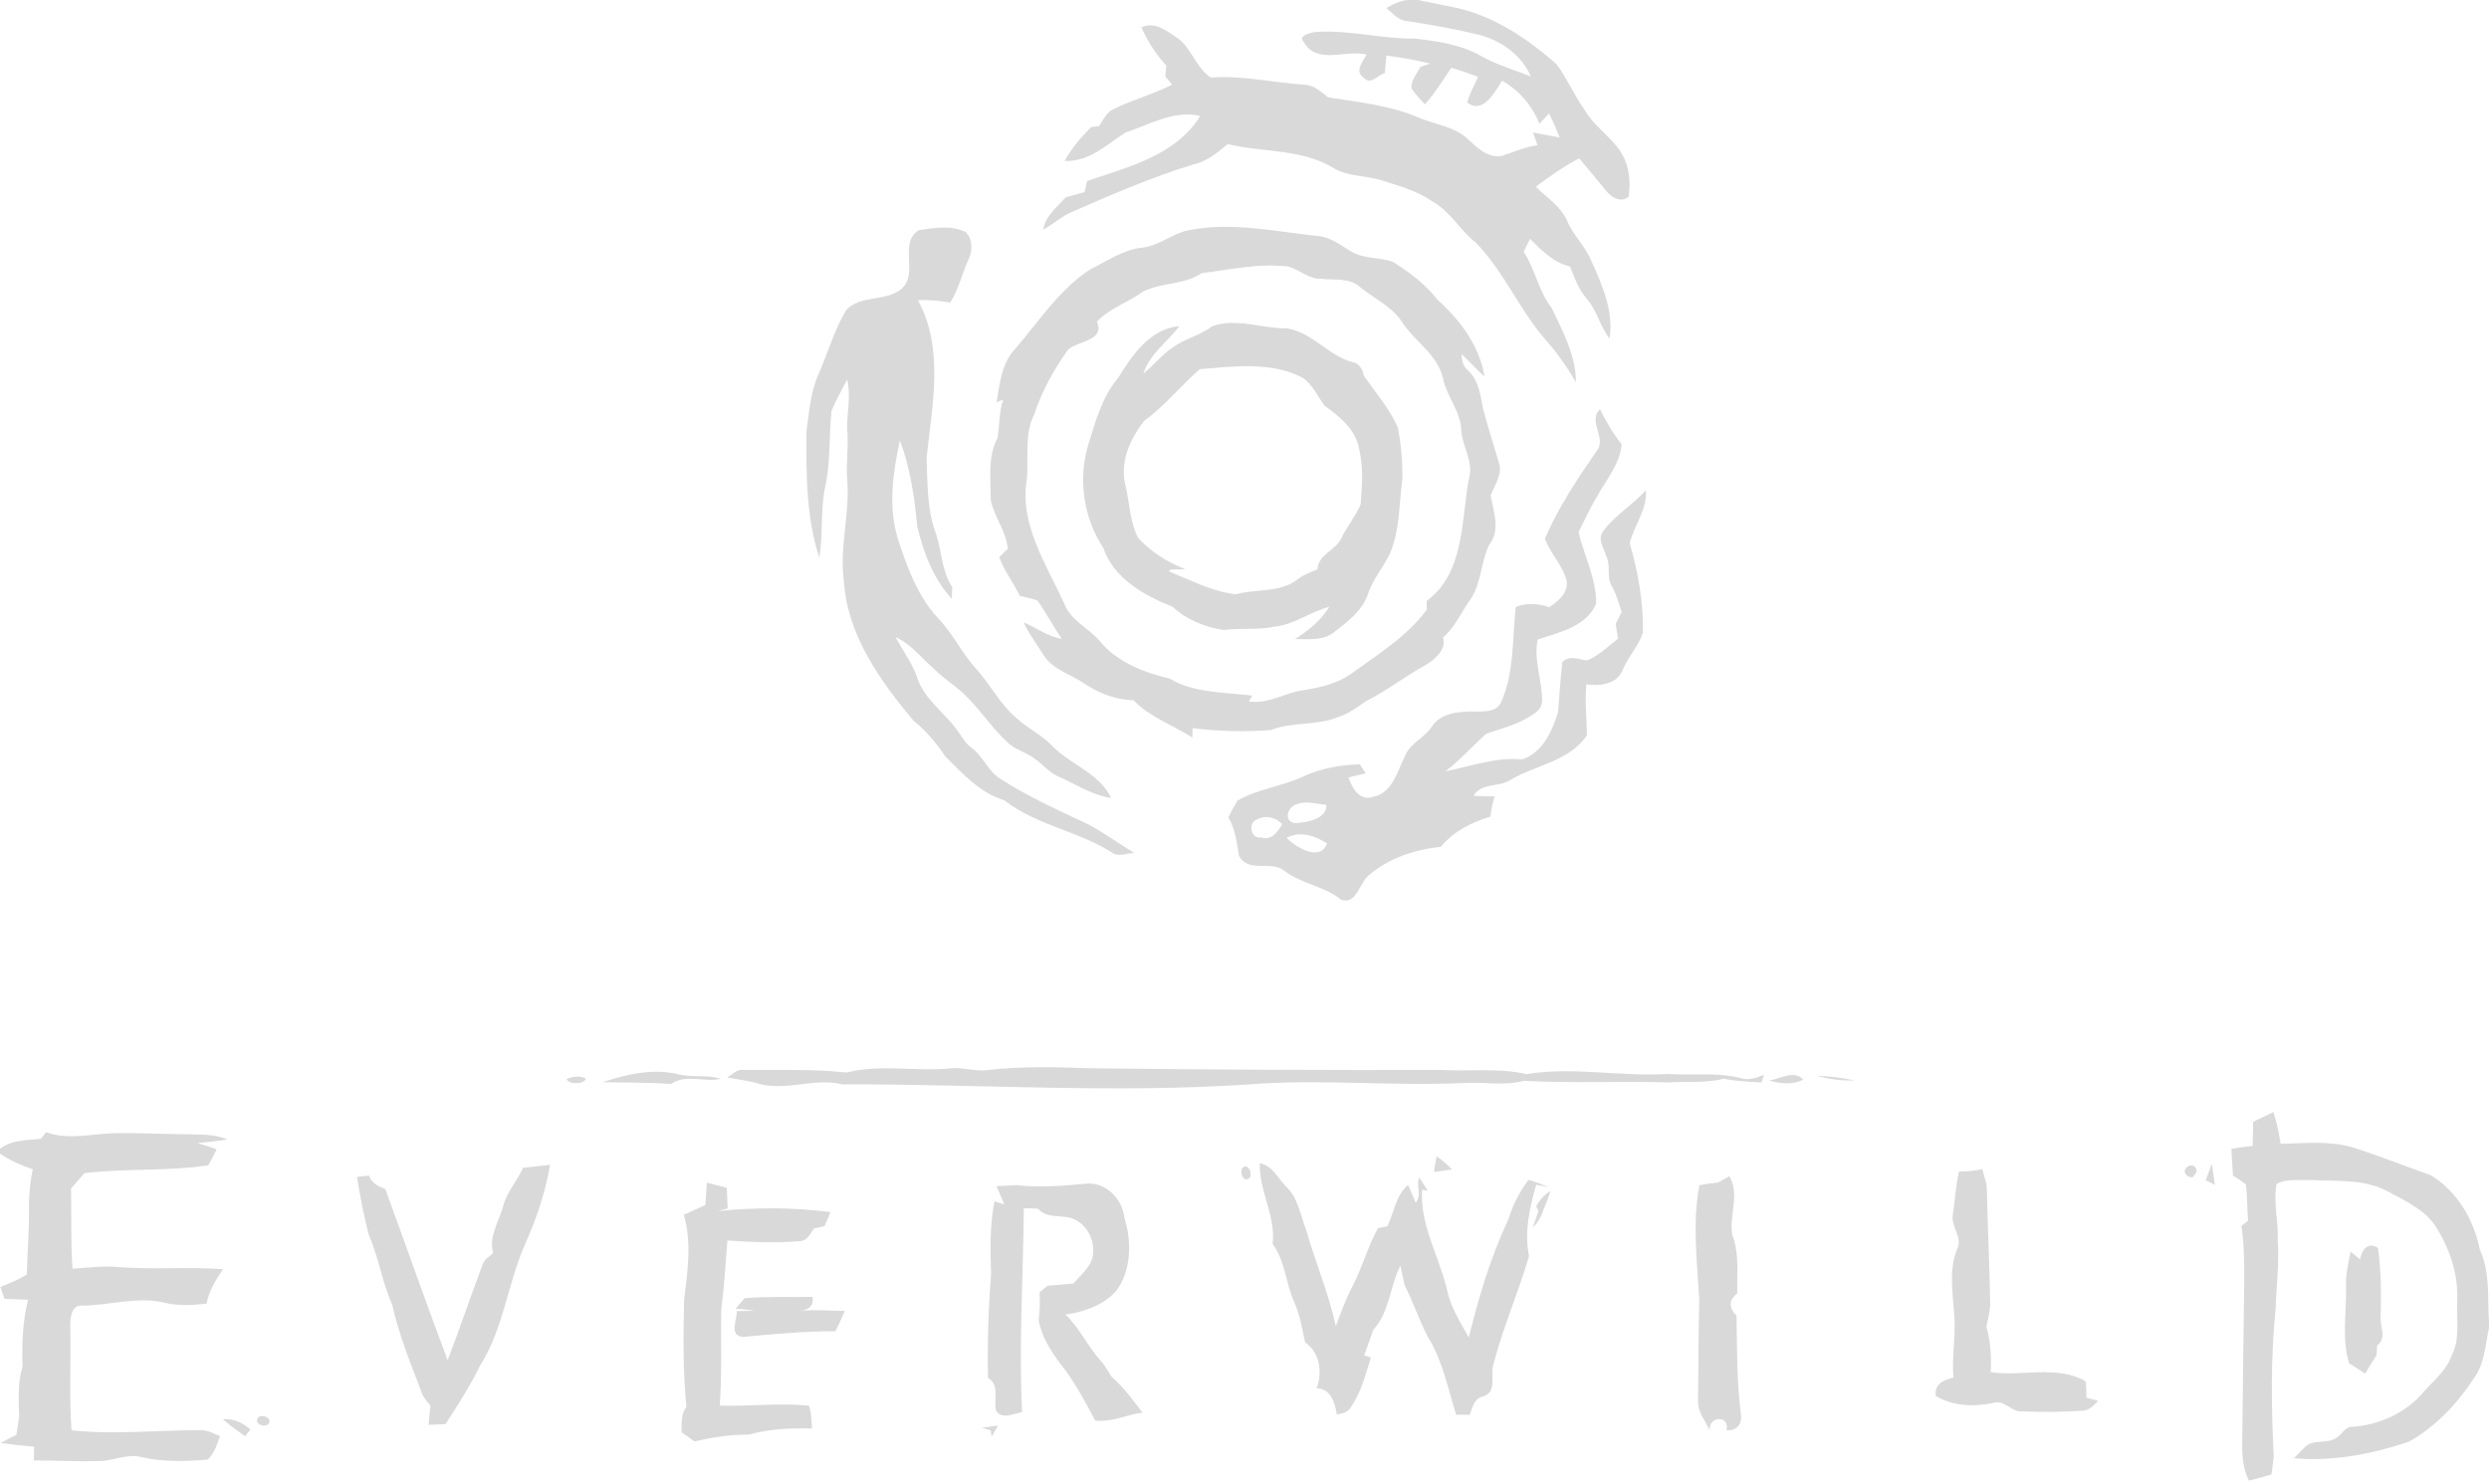 <?xml version="1.0" encoding="UTF-8" ?>
<!DOCTYPE svg PUBLIC "-//W3C//DTD SVG 1.1//EN" "http://www.w3.org/Graphics/SVG/1.1/DTD/svg11.dtd">
<svg width="582pt" height="347pt" viewBox="0 0 582 347" version="1.1" xmlns="http://www.w3.org/2000/svg">
<g id="#d9d9d9ff">
<path fill="#d9d9d9" opacity="1.00" d=" M 329.21 0.00 L 331.59 0.00 C 334.72 0.61 337.83 1.30 340.96 1.93 C 349.74 3.99 357.32 9.18 364.00 15.05 C 366.45 18.37 368.06 22.24 370.47 25.61 C 372.45 29.14 375.91 31.43 378.32 34.60 C 380.82 37.77 381.42 42.10 380.84 46.00 C 379.01 47.57 376.75 46.16 375.52 44.58 C 373.45 42.05 371.37 39.53 369.25 37.04 C 365.66 38.92 362.34 41.26 359.11 43.68 C 361.64 46.21 364.91 48.20 366.42 51.59 C 367.83 55.04 370.73 57.59 372.11 61.05 C 374.69 66.70 377.34 72.85 376.37 79.19 C 374.15 76.40 373.47 72.74 371.14 70.03 C 369.18 67.82 368.19 65.03 367.11 62.33 C 363.27 61.44 360.45 58.57 357.78 55.86 C 357.41 56.62 356.66 58.12 356.28 58.88 C 359.01 63.03 359.74 68.13 362.84 72.04 C 365.42 77.55 368.49 83.15 368.50 89.42 C 366.38 85.71 363.90 82.27 361.06 79.09 C 355.15 72.10 351.54 63.44 345.17 56.82 C 341.40 53.90 339.13 49.41 334.88 47.08 C 331.33 44.58 327.07 43.47 322.99 42.16 C 319.29 41.00 315.18 41.36 311.78 39.28 C 304.32 34.75 295.27 35.69 287.07 33.70 C 284.70 35.66 282.28 37.72 279.20 38.42 C 269.10 41.49 259.44 45.72 249.78 49.96 C 247.74 51.06 245.97 52.60 243.93 53.71 C 244.46 50.48 247.17 48.45 249.20 46.14 C 250.67 45.75 252.14 45.35 253.61 44.94 C 253.76 44.29 254.05 42.99 254.19 42.34 C 263.81 39.06 274.93 36.38 280.65 27.12 C 274.50 25.67 268.79 29.16 263.14 31.01 C 258.74 33.86 254.63 37.91 248.95 37.63 C 250.57 34.66 252.77 32.09 255.17 29.73 C 255.62 29.67 256.54 29.55 257.00 29.49 C 258.00 27.99 258.78 26.15 260.58 25.43 C 264.95 23.27 269.73 22.04 274.08 19.80 C 273.68 19.32 272.88 18.37 272.48 17.90 C 272.54 17.25 272.65 15.97 272.71 15.32 C 270.25 12.71 268.37 9.64 266.88 6.39 C 270.26 4.85 273.13 7.50 275.80 9.24 C 278.74 11.76 279.82 15.91 283.08 18.14 C 290.48 17.57 297.74 19.36 305.10 19.81 C 307.28 19.93 308.91 21.48 310.54 22.75 C 317.86 23.94 325.41 24.66 332.24 27.72 C 336.00 29.20 340.32 29.70 343.34 32.63 C 345.46 34.61 347.85 36.95 351.05 36.50 C 353.86 35.64 356.54 34.33 359.51 33.97 C 359.25 33.23 358.73 31.74 358.47 31.00 C 360.55 31.38 362.62 31.79 364.70 32.16 C 363.94 30.25 363.12 28.37 362.21 26.53 C 361.65 27.14 360.52 28.34 359.96 28.95 C 358.27 24.68 355.22 21.16 351.23 18.86 C 349.62 21.48 346.65 26.91 343.08 23.94 C 343.67 21.85 344.73 19.95 345.62 17.98 C 343.57 17.18 341.48 16.47 339.38 15.84 C 337.38 18.75 335.54 21.78 333.19 24.42 C 332.10 23.21 330.93 22.05 330.04 20.68 C 329.91 18.77 331.30 17.26 332.12 15.67 C 332.70 15.47 333.86 15.07 334.44 14.87 C 331.06 14.01 327.62 13.49 324.17 12.98 C 324.05 14.34 323.93 15.70 323.81 17.06 C 322.24 17.58 320.32 20.03 318.88 18.16 C 316.59 16.71 318.73 14.38 319.56 12.77 C 314.69 11.50 307.92 15.30 304.85 9.80 C 303.31 8.16 306.96 7.52 308.05 7.45 C 315.76 7.02 323.32 9.14 331.02 9.04 C 336.15 9.66 341.47 10.39 346.06 12.96 C 349.79 15.11 353.97 16.28 357.95 17.89 C 355.84 12.95 351.13 9.58 346.07 8.19 C 340.43 6.81 334.71 5.80 328.98 4.92 C 326.95 4.78 325.63 3.04 324.15 1.88 C 325.72 1.00 327.37 0.15 329.21 0.00 Z" />
<path fill="#d9d9d9" opacity="1.00" d=" M 214.85 53.84 C 218.39 53.31 222.44 52.59 225.78 54.27 C 227.43 55.89 227.48 58.64 226.49 60.64 C 224.92 63.97 224.20 67.67 222.18 70.77 C 219.69 70.32 217.16 70.11 214.64 70.21 C 220.84 81.59 217.95 94.89 216.66 107.10 C 216.92 113.08 216.70 119.29 218.91 124.96 C 220.21 129.09 220.22 133.66 222.68 137.39 C 222.64 138.05 222.57 139.38 222.54 140.04 C 218.20 135.34 215.92 129.19 214.47 123.07 C 213.85 116.25 212.82 109.45 210.43 103.00 C 208.80 110.48 207.65 118.34 209.89 125.83 C 212.04 132.49 214.47 139.32 219.30 144.55 C 222.82 148.16 224.92 152.84 228.34 156.53 C 231.69 160.26 233.96 164.93 237.89 168.14 C 240.54 170.54 243.87 172.05 246.29 174.72 C 250.60 178.95 257.06 180.91 259.80 186.60 C 255.14 186.01 251.30 183.21 247.07 181.44 C 245.25 180.51 243.91 178.89 242.26 177.71 C 240.22 175.96 237.37 175.49 235.49 173.52 C 232.15 170.51 229.72 166.68 226.56 163.49 C 224.17 160.84 221.02 159.05 218.49 156.54 C 215.52 153.95 213.05 150.70 209.41 148.99 C 211.04 152.16 213.28 155.02 214.44 158.43 C 216.05 163.44 220.61 166.47 223.63 170.54 C 224.75 171.96 225.53 173.70 227.03 174.80 C 229.81 176.76 230.94 180.29 233.85 182.13 C 240.32 186.31 247.37 189.48 254.33 192.75 C 258.13 194.74 261.59 197.31 265.26 199.52 C 263.70 199.50 261.97 200.36 260.49 199.72 C 252.50 194.41 242.43 193.15 234.84 187.19 C 229.18 185.48 225.15 181.00 221.08 176.98 C 218.97 173.78 216.49 170.91 213.52 168.48 C 205.79 159.17 198.15 148.58 197.34 136.07 C 196.20 128.02 198.81 120.08 198.09 112.03 C 197.80 108.02 198.51 104.02 198.07 100.01 C 198.10 96.26 199.00 92.52 198.08 88.78 C 196.85 91.22 195.45 93.60 194.44 96.14 C 193.80 101.80 194.23 107.57 193.09 113.19 C 191.75 118.84 192.52 124.71 191.58 130.43 C 188.48 120.96 188.52 110.91 188.55 101.07 C 189.20 96.48 189.49 91.71 191.43 87.42 C 193.59 82.52 195.06 77.29 197.78 72.65 C 201.03 68.89 207.00 70.63 210.68 67.65 C 215.01 64.11 209.95 56.88 214.85 53.84 Z" />
<path fill="#d9d9d9" opacity="1.00" d=" M 277.82 53.87 C 287.92 51.82 298.11 54.15 308.18 55.21 C 311.17 55.44 313.53 57.40 316.01 58.86 C 318.97 60.63 322.62 60.09 325.76 61.28 C 329.60 63.72 333.26 66.42 336.07 70.05 C 341.40 74.82 345.95 80.86 347.13 88.09 C 345.26 86.44 343.61 84.57 341.81 82.85 C 341.71 84.35 342.16 85.76 343.34 86.74 C 345.76 89.00 346.19 92.40 346.75 95.48 C 347.89 99.75 349.21 103.96 350.47 108.18 C 351.41 110.93 349.50 113.43 348.55 115.88 C 349.23 119.60 350.91 124.02 348.25 127.35 C 346.27 131.33 346.42 136.20 343.96 140.02 C 341.74 143.03 340.33 146.63 337.41 149.09 C 338.31 151.85 335.56 154.24 333.41 155.52 C 328.55 158.16 324.20 161.63 319.25 164.08 C 317.26 165.56 315.20 166.99 312.82 167.74 C 307.80 169.83 302.14 168.73 297.09 170.78 C 291.05 171.19 284.88 171.09 278.86 170.30 C 278.85 170.85 278.82 171.96 278.81 172.52 C 274.26 169.56 268.86 167.78 265.05 163.78 C 260.85 163.70 256.84 162.10 253.39 159.78 C 250.19 157.59 245.99 156.56 243.90 153.03 C 242.39 150.55 240.55 148.25 239.36 145.59 C 242.37 146.79 244.98 148.93 248.27 149.41 C 246.27 146.52 244.65 143.37 242.62 140.51 C 241.29 139.92 239.82 139.78 238.44 139.34 C 236.97 136.25 234.81 133.55 233.64 130.31 C 234.14 129.82 235.14 128.85 235.64 128.36 C 235.31 124.17 232.41 120.90 231.65 116.87 C 231.73 112.04 230.85 106.91 233.25 102.47 C 233.76 99.48 233.56 96.36 234.59 93.43 L 233.02 94.11 C 233.77 89.72 234.19 84.93 237.43 81.54 C 242.98 75.11 247.73 67.67 254.97 62.97 C 258.89 61.10 262.57 58.40 267.01 57.93 C 270.95 57.55 274.00 54.65 277.82 53.87 M 280.92 63.91 C 276.82 66.72 271.54 66.01 267.25 68.22 C 263.78 70.79 259.47 72.03 256.48 75.26 C 258.44 79.71 252.16 79.68 249.79 81.74 C 246.46 86.37 243.67 91.38 241.87 96.82 C 239.47 101.50 240.55 106.84 240.13 111.87 C 238.25 122.47 244.61 131.92 248.84 141.13 C 250.28 145.09 254.42 146.83 257.07 149.83 C 261.08 154.83 267.41 157.28 273.48 158.72 C 279.28 162.16 286.31 161.89 292.82 162.69 C 292.62 163.03 292.22 163.72 292.02 164.06 C 296.58 164.79 300.51 161.94 304.91 161.41 C 308.69 160.82 312.54 159.93 315.73 157.73 C 322.06 153.14 328.89 148.98 333.63 142.61 C 333.62 142.10 333.60 141.08 333.59 140.57 C 342.47 133.99 341.66 121.87 343.43 112.12 C 344.69 108.19 342.06 104.70 341.69 100.91 C 341.68 96.33 338.28 92.82 337.40 88.43 C 336.10 82.79 330.67 79.84 327.75 75.19 C 325.34 71.61 321.25 69.78 317.98 67.12 C 315.52 64.87 311.97 65.59 308.94 65.21 C 306.03 65.31 303.88 63.07 301.22 62.34 C 294.39 61.52 287.62 63.06 280.92 63.91 Z" />
<path fill="#d9d9d9" opacity="1.00" d=" M 261.41 88.45 C 264.73 83.10 268.90 76.88 275.78 76.27 C 272.99 79.98 268.82 82.77 267.35 87.35 C 269.97 85.32 271.98 82.55 274.87 80.84 C 277.59 79.05 280.87 78.30 283.47 76.29 C 289.25 74.28 295.10 76.90 300.97 76.80 C 306.81 77.78 310.54 83.07 316.12 84.68 C 317.84 84.91 318.59 86.36 318.93 87.90 C 321.65 91.89 324.97 95.60 326.88 100.08 C 327.61 104.01 328.00 108.06 327.91 112.07 C 327.13 117.81 327.34 123.80 325.11 129.24 C 323.59 132.56 321.06 135.35 319.90 138.86 C 318.59 142.90 315.00 145.48 311.80 147.98 C 309.22 149.94 305.83 149.44 302.81 149.47 C 305.96 147.51 308.87 145.11 310.85 141.92 C 306.46 143.04 302.76 146.04 298.20 146.55 C 294.20 147.41 290.10 146.84 286.07 147.35 C 281.68 146.67 277.42 144.96 274.15 141.90 C 267.50 139.27 260.42 135.30 257.96 128.11 C 253.35 121.14 252.06 112.10 254.45 104.07 C 256.16 98.64 257.65 92.89 261.41 88.45 M 280.53 86.36 C 276.07 90.28 272.35 94.94 267.54 98.45 C 264.19 102.71 261.70 108.34 263.23 113.81 C 264.18 117.81 264.17 122.12 266.15 125.82 C 269.05 128.99 272.78 131.40 276.78 132.98 C 278.34 133.52 271.61 132.71 273.81 133.85 C 278.75 135.85 283.62 138.43 289.00 139.00 C 293.78 137.68 299.30 138.72 303.43 135.50 C 304.80 134.40 306.47 133.83 308.08 133.17 C 308.15 129.68 312.38 128.74 313.68 125.83 C 314.99 123.12 316.96 120.77 318.15 118.01 C 318.51 113.65 318.82 109.18 317.78 104.89 C 316.99 100.42 313.17 97.38 309.70 94.88 C 308.10 92.65 306.91 89.99 304.63 88.36 C 297.17 84.51 288.56 85.69 280.53 86.36 Z" />
<path fill="#d9d9d9" opacity="1.00" d=" M 373.78 104.83 C 375.13 101.79 371.40 98.36 374.11 95.69 C 375.52 98.61 377.19 101.38 379.20 103.93 C 378.74 108.72 375.45 112.37 373.25 116.43 C 371.76 119.04 370.42 121.73 369.12 124.44 C 370.40 130.03 373.29 135.34 373.23 141.17 C 370.96 146.58 364.58 147.92 359.58 149.56 C 358.51 154.21 360.63 159.10 360.59 163.84 C 360.58 166.26 358.25 167.27 356.47 168.28 C 353.63 169.86 350.42 170.53 347.42 171.69 C 344.26 174.56 341.41 177.78 338.01 180.38 C 343.93 179.27 349.78 177.02 355.88 177.63 C 360.60 176.17 363.00 170.99 364.32 166.58 C 364.64 162.67 364.86 158.75 365.33 154.85 C 366.97 153.20 369.06 154.19 371.03 154.48 C 373.83 153.43 376.00 151.18 378.34 149.38 C 378.20 148.52 377.92 146.79 377.78 145.93 C 378.25 145.00 378.72 144.08 379.20 143.16 C 378.50 141.10 377.98 138.95 376.86 137.07 C 375.60 134.97 376.70 132.33 375.62 130.15 C 375.04 128.18 373.33 125.94 375.01 124.05 C 377.76 120.40 381.84 118.05 384.87 114.65 C 385.18 119.25 382.11 122.83 381.08 127.04 C 383.03 133.83 384.30 140.87 384.17 147.98 C 383.10 151.12 380.75 153.59 379.45 156.61 C 378.23 160.02 374.07 160.56 370.95 160.06 C 370.52 164.04 371.04 168.02 371.07 172.01 C 366.88 178.13 359.08 178.89 353.11 182.47 C 350.35 184.20 346.48 183.01 344.53 186.13 C 346.17 186.25 347.82 186.29 349.48 186.27 C 349.01 187.82 348.67 189.40 348.50 191.01 C 344.07 192.32 339.87 194.48 336.88 198.09 C 330.74 198.70 324.52 200.78 319.88 204.89 C 317.87 206.70 317.09 211.72 313.58 210.42 C 309.64 207.23 304.37 206.77 300.36 203.71 C 297.27 201.11 291.98 204.33 289.72 200.20 C 289.16 197.11 288.87 193.94 287.23 191.17 C 287.93 189.84 288.56 188.47 289.41 187.23 C 294.22 184.48 299.88 183.95 304.85 181.56 C 308.94 179.69 313.49 178.91 317.97 178.76 C 318.31 179.30 319.00 180.37 319.35 180.90 C 318.01 181.21 316.67 181.52 315.33 181.82 C 316.10 184.26 317.93 187.51 321.04 186.37 C 325.54 185.57 326.66 180.55 328.43 177.07 C 329.55 173.87 333.10 172.64 334.86 169.87 C 337.07 166.57 341.52 166.40 345.11 166.42 C 347.24 166.46 350.16 166.49 351.07 164.09 C 354.13 157.12 353.59 149.34 354.43 141.95 C 357.01 140.96 359.68 141.15 362.27 142.03 C 364.30 140.61 366.66 138.79 366.35 135.97 C 365.50 132.24 362.51 129.51 361.26 126.00 C 364.46 118.44 369.15 111.58 373.78 104.83 M 303.16 188.14 C 300.96 188.74 300.05 192.35 302.99 192.52 C 305.60 192.36 310.26 191.61 310.15 188.26 C 307.85 188.08 305.37 187.18 303.16 188.14 M 293.82 191.70 C 291.77 192.57 292.44 196.27 294.89 195.87 C 297.36 196.66 298.72 194.60 299.82 192.81 C 298.29 191.06 295.87 190.61 293.82 191.70 M 300.84 195.96 C 303.03 198.25 308.79 201.62 310.28 197.28 C 307.47 195.44 304.02 194.30 300.84 195.96 Z" />
<path fill="#d9d9d9" opacity="1.00" d=" M 170.04 252.03 C 171.26 251.27 172.36 250.00 173.94 250.26 C 181.94 250.33 189.98 250.00 197.93 250.85 C 206.21 248.79 214.67 250.80 223.01 249.82 C 225.65 249.78 228.25 250.63 230.90 250.29 C 238.89 249.37 246.95 249.58 254.97 249.87 C 282.34 250.20 309.70 250.32 337.07 250.26 C 343.71 250.63 350.42 249.73 356.96 251.23 C 367.89 249.43 378.96 251.89 389.97 251.20 C 395.66 251.57 401.43 250.76 407.03 252.15 C 408.90 252.81 410.72 252.06 412.47 251.41 C 412.32 251.85 412.04 252.74 411.90 253.19 C 408.94 253.02 405.97 252.89 403.06 252.31 C 398.79 253.39 394.35 252.90 390.00 253.17 C 378.77 252.85 367.51 253.40 356.30 252.80 C 351.58 254.09 346.72 252.96 341.92 253.32 C 325.28 254.10 308.61 252.31 291.99 253.64 C 260.33 255.76 228.62 253.54 196.93 253.62 C 190.21 251.94 183.33 255.55 176.72 253.26 C 174.52 252.72 172.27 252.43 170.04 252.03 Z" />
<path fill="#d9d9d9" opacity="1.00" d=" M 140.96 253.11 C 146.73 251.18 153.03 249.77 159.04 251.37 C 162.17 252.05 165.45 251.32 168.52 252.33 C 164.59 253.24 160.47 251.09 156.90 253.55 C 151.60 253.12 146.28 253.26 140.96 253.11 Z" />
<path fill="#d9d9d9" opacity="1.00" d=" M 413.57 252.72 C 416.14 252.48 419.50 250.09 421.66 252.53 C 419.08 253.82 416.23 253.46 413.57 252.72 Z" />
<path fill="#d9d9d9" opacity="1.00" d=" M 424.85 251.63 C 427.78 251.72 430.71 252.09 433.60 252.70 C 430.64 252.83 427.69 252.42 424.85 251.63 Z" />
<path fill="#d9d9d9" opacity="1.00" d=" M 132.50 252.38 C 133.86 251.82 135.69 251.48 137.00 252.30 C 136.62 253.74 132.81 253.65 132.50 252.38 Z" />
<path fill="#d9d9d9" opacity="1.00" d=" M 526.87 262.38 C 528.44 261.62 530.00 260.85 531.59 260.11 C 532.37 262.53 532.90 265.01 533.26 267.53 C 538.84 267.45 544.60 266.75 550.05 268.35 C 556.25 270.31 562.28 272.74 568.41 274.89 C 574.58 278.67 578.47 285.27 579.85 292.28 C 582.35 297.67 581.61 303.64 582.00 309.40 L 582.00 310.59 C 581.11 314.60 581.00 319.00 578.45 322.42 C 574.56 328.33 569.51 333.73 563.30 337.19 C 554.70 340.10 545.49 341.89 536.38 341.08 C 537.14 340.28 537.92 339.49 538.72 338.71 C 540.69 336.32 544.51 338.02 546.68 336.03 C 547.77 335.26 548.49 333.66 550.02 333.73 C 556.37 333.30 562.64 330.45 566.75 325.53 C 569.04 322.87 572.01 320.64 573.19 317.21 C 575.38 313.13 574.34 308.40 574.58 304.00 C 574.82 297.82 572.69 291.76 569.37 286.62 C 566.74 282.79 562.36 280.88 558.43 278.72 C 552.78 275.63 546.17 276.36 539.99 276.00 C 537.45 276.16 534.62 275.62 532.33 276.93 C 531.50 281.35 532.83 285.75 532.59 290.17 C 532.99 295.46 532.26 300.75 532.12 306.05 C 530.92 317.59 531.10 329.24 531.67 340.79 C 531.50 342.15 531.32 343.51 531.14 344.87 C 529.38 345.36 527.64 345.93 525.86 346.30 C 524.56 343.75 524.26 340.84 524.29 338.02 C 524.46 325.35 524.55 312.67 524.76 299.99 C 524.77 295.58 524.78 291.14 524.11 286.77 C 524.50 286.46 525.28 285.84 525.66 285.52 C 525.44 282.69 525.51 279.85 525.16 277.03 C 524.19 276.28 523.19 275.60 522.14 274.98 C 521.98 272.89 521.86 270.80 521.77 268.72 C 523.41 268.45 525.06 268.22 526.72 268.01 C 526.76 266.13 526.81 264.25 526.87 262.38 Z" />
<path fill="#d9d9d9" opacity="1.00" d=" M 9.60 266.36 C 9.90 265.97 10.49 265.21 10.79 264.82 C 16.04 266.74 21.55 265.15 26.93 265.05 C 32.30 264.94 37.67 265.24 43.04 265.29 C 46.43 265.45 49.97 265.11 53.16 266.52 C 50.85 266.91 48.52 267.12 46.19 267.36 C 47.68 267.85 49.20 268.26 50.66 268.83 C 50.06 270.10 49.37 271.32 48.71 272.56 C 39.11 274.02 29.35 273.22 19.71 274.41 C 18.69 275.62 17.66 276.82 16.61 278.01 C 16.72 284.26 16.54 290.53 16.95 296.76 C 20.61 296.49 24.28 296.03 27.96 296.39 C 36.01 297.00 44.09 296.26 52.14 296.87 C 50.45 299.35 48.89 301.94 48.29 304.92 C 45.03 305.28 41.69 305.51 38.48 304.70 C 32.02 303.14 25.53 305.39 19.03 305.38 C 16.75 305.30 16.42 308.19 16.43 309.91 C 16.63 318.12 16.13 326.35 16.73 334.55 C 26.80 335.63 36.92 334.47 47.02 334.53 C 48.61 334.48 50.00 335.38 51.46 335.88 C 50.73 337.82 50.15 339.99 48.53 341.41 C 43.37 341.80 38.07 341.99 33.00 340.79 C 29.61 339.95 26.39 341.79 23.02 341.74 C 17.98 341.86 12.94 341.62 7.90 341.59 C 7.93 340.52 7.96 339.45 8.00 338.39 C 5.38 338.15 2.76 337.88 0.15 337.53 C 1.36 336.85 2.59 336.21 3.83 335.59 C 4.04 334.18 4.26 332.78 4.48 331.39 C 4.36 327.47 4.10 323.43 5.28 319.63 C 5.10 314.39 5.26 309.10 6.57 304.01 C 4.72 303.94 2.88 303.87 1.03 303.80 C 0.79 303.11 0.33 301.71 0.10 301.02 C 2.18 300.10 4.38 299.37 6.27 298.08 C 6.41 292.69 6.89 287.32 6.76 281.93 C 6.78 279.09 7.08 276.26 7.66 273.49 C 4.97 272.58 2.34 271.46 0.00 269.83 L 0.00 268.68 C 2.73 266.56 6.34 266.72 9.60 266.36 Z" />
<path fill="#d9d9d9" opacity="1.00" d=" M 335.30 274.12 C 335.47 272.90 335.67 271.69 335.90 270.49 C 337.26 271.29 338.42 272.39 339.50 273.54 C 338.10 273.75 336.70 273.94 335.30 274.12 Z" />
<path fill="#d9d9d9" opacity="1.00" d=" M 122.31 273.14 C 124.41 272.95 126.51 272.64 128.61 272.44 C 127.57 278.85 125.46 284.97 122.83 290.89 C 118.70 300.17 117.78 310.72 112.26 319.40 C 109.93 324.17 107.05 328.63 104.18 333.08 C 103.19 333.13 101.21 333.23 100.22 333.27 C 100.33 331.74 100.48 330.22 100.65 328.71 C 99.64 327.68 98.76 326.53 98.38 325.12 C 95.86 318.56 93.24 312.01 91.70 305.15 C 89.37 299.89 88.54 294.16 86.27 288.89 C 85.05 284.42 84.23 279.84 83.47 275.28 C 84.17 275.20 85.57 275.04 86.27 274.96 C 86.87 276.75 88.47 277.52 90.11 278.13 C 94.99 291.46 99.66 304.88 104.68 318.16 C 107.50 310.73 110.07 303.20 112.85 295.76 C 113.23 294.53 114.44 293.91 115.30 293.08 C 114.26 289.19 116.64 285.73 117.65 282.13 C 118.49 278.78 120.93 276.24 122.31 273.14 Z" />
<path fill="#d9d9d9" opacity="1.00" d=" M 291.36 275.86 C 290.05 275.60 289.76 272.91 291.27 272.80 C 292.59 273.12 293.05 275.80 291.36 275.86 Z" />
<path fill="#d9d9d9" opacity="1.00" d=" M 294.58 272.07 C 297.54 272.64 298.77 275.55 300.70 277.51 C 303.49 280.11 304.03 284.07 305.36 287.48 C 307.51 295.10 310.66 302.43 312.36 310.17 C 313.51 307.10 314.63 304.00 316.14 301.08 C 318.49 296.63 319.78 291.71 322.19 287.29 C 322.75 287.17 323.85 286.93 324.41 286.82 C 325.98 283.60 326.36 279.53 329.26 277.15 C 329.70 278.19 330.58 280.26 331.03 281.30 C 332.55 279.52 331.07 277.36 331.85 275.39 C 332.53 276.41 333.17 277.49 333.88 278.51 L 332.54 278.27 C 331.98 286.46 336.42 293.69 338.31 301.44 C 339.10 305.60 341.43 309.19 343.45 312.83 C 345.73 303.48 348.51 294.18 352.59 285.45 C 353.68 282.06 355.23 278.81 357.40 275.98 C 359.03 276.38 360.57 277.05 362.14 277.67 C 361.15 277.50 360.17 277.32 359.20 277.12 C 357.66 282.59 356.38 288.14 357.53 293.83 C 355.02 302.33 351.45 310.49 349.22 319.07 C 348.40 321.50 350.14 325.54 346.95 326.57 C 344.76 327.00 344.26 329.07 343.69 330.90 C 342.62 330.90 341.55 330.89 340.49 330.89 C 338.57 324.78 337.35 318.33 333.95 312.82 C 331.83 308.86 330.46 304.55 328.43 300.57 C 328.10 299.06 327.78 297.56 327.45 296.06 C 324.97 300.87 324.94 306.91 321.14 310.99 C 320.42 313.00 319.72 315.02 318.98 317.03 C 319.37 317.15 320.17 317.39 320.56 317.51 C 319.33 321.42 318.31 325.52 315.99 328.96 C 315.32 330.29 313.95 330.62 312.60 330.86 C 312.15 328.09 311.24 324.88 307.87 324.69 C 309.27 321.11 308.61 316.19 305.19 314.04 C 304.48 310.83 303.98 307.55 302.62 304.53 C 300.62 300.12 300.53 294.96 297.58 290.97 C 298.37 284.46 294.37 278.59 294.58 272.07 Z" />
<path fill="#d9d9d9" opacity="1.00" d=" M 511.84 275.27 C 508.86 273.64 513.50 270.82 513.66 274.11 C 513.41 274.42 512.93 275.05 512.69 275.37 L 511.84 275.27 Z" />
<path fill="#d9d9d9" opacity="1.00" d=" M 515.77 276.06 C 516.23 274.78 516.70 273.51 517.23 272.26 C 517.43 273.89 517.65 275.51 517.91 277.14 C 517.37 276.87 516.30 276.33 515.77 276.06 Z" />
<path fill="#d9d9d9" opacity="1.00" d=" M 456.65 284.04 C 457.15 280.69 457.28 277.28 458.09 273.99 C 459.91 274.02 461.72 273.84 463.52 273.47 C 463.87 274.97 464.53 276.42 464.58 277.99 C 464.77 287.00 465.21 296.01 465.37 305.02 C 465.32 306.81 464.82 308.55 464.47 310.30 C 465.49 313.76 465.64 317.36 465.50 320.95 C 472.87 322.03 480.90 319.21 487.71 323.08 C 487.82 324.35 487.87 325.63 487.87 326.91 C 488.55 327.09 489.92 327.45 490.60 327.64 C 489.62 328.67 488.57 329.88 487.03 329.95 C 482.38 330.27 477.69 330.32 473.03 330.12 C 470.35 330.49 468.74 327.19 465.99 328.17 C 461.44 329.06 456.73 328.94 452.65 326.52 C 452.22 323.77 454.48 322.71 456.76 322.22 C 456.34 317.13 457.45 312.07 456.90 306.98 C 456.59 301.95 455.64 296.60 457.78 291.83 C 458.84 289.17 456.06 286.78 456.65 284.04 Z" />
<path fill="#d9d9d9" opacity="1.00" d=" M 165.28 276.63 C 166.84 277.03 168.39 277.43 169.95 277.84 C 170.01 279.45 170.07 281.06 170.15 282.67 C 169.36 282.86 168.58 283.05 167.80 283.26 C 176.59 282.40 185.44 282.37 194.20 283.50 C 193.74 284.59 193.28 285.68 192.82 286.77 C 192.19 286.91 190.95 287.19 190.32 287.33 C 189.47 288.54 188.75 290.29 186.98 290.29 C 181.37 290.79 175.70 290.53 170.09 290.15 C 169.68 295.48 169.34 300.81 168.67 306.10 C 168.47 313.66 168.88 321.23 168.29 328.77 C 175.24 328.98 182.19 328.10 189.15 328.78 C 189.79 330.48 189.72 332.33 189.87 334.12 C 184.90 333.99 179.89 334.21 175.08 335.56 C 170.76 335.51 166.56 336.19 162.37 337.15 C 161.38 336.41 160.38 335.70 159.38 335.01 C 159.39 332.97 159.16 330.79 160.51 329.09 C 159.66 320.73 159.78 312.33 159.96 303.94 C 160.80 297.40 161.78 290.59 159.90 284.13 C 161.56 283.33 163.28 282.65 164.94 281.85 C 165.05 280.11 165.16 278.37 165.28 276.63 Z" />
<path fill="#d9d9d9" opacity="1.00" d=" M 401.78 276.57 C 402.43 276.21 403.73 275.49 404.38 275.12 C 406.92 279.45 404.22 284.30 405.07 288.88 C 406.76 293.22 406.11 297.97 406.23 302.51 C 404.17 304.09 404.22 305.95 406.05 307.72 C 406.19 315.53 406.09 323.36 407.11 331.12 C 407.33 333.30 405.86 334.69 403.71 334.54 C 404.57 330.92 399.42 331.20 399.79 334.54 C 398.80 332.47 397.22 330.54 397.04 328.18 C 397.18 320.11 397.11 312.04 397.34 303.96 C 396.83 295.09 395.69 286.04 397.37 277.22 C 398.83 276.96 400.30 276.73 401.78 276.57 Z" />
<path fill="#d9d9d9" opacity="1.00" d=" M 233.02 277.44 C 234.55 277.36 236.09 277.30 237.63 277.20 C 243.08 277.82 248.59 277.38 254.02 276.85 C 258.62 276.42 262.52 280.52 262.93 284.91 C 264.68 290.51 264.58 297.16 260.95 302.02 C 257.92 305.31 253.47 306.89 249.13 307.46 C 252.52 310.71 254.40 315.09 257.59 318.50 C 258.49 319.59 259.17 320.82 259.92 322.02 C 262.75 324.44 264.90 327.49 267.16 330.41 C 263.45 330.84 259.86 332.78 256.08 332.25 C 253.63 327.65 251.20 323.02 247.91 318.94 C 245.64 315.87 243.54 312.61 242.87 308.78 C 243.15 306.63 243.20 304.45 243.08 302.29 C 243.55 301.90 244.48 301.11 244.95 300.72 C 246.96 300.56 248.97 300.42 250.97 300.23 C 252.80 298.03 255.55 296.09 255.60 292.95 C 255.89 289.45 253.68 285.79 250.23 284.83 C 247.66 284.22 244.64 284.91 242.68 282.71 C 241.59 282.65 240.50 282.62 239.41 282.60 C 239.25 298.50 238.21 314.39 238.99 330.30 C 237.00 330.61 234.41 332.12 232.91 330.00 C 232.29 327.45 233.84 323.91 231.03 322.33 C 230.84 314.21 231.11 306.08 231.75 297.99 C 231.53 292.30 231.47 286.59 232.53 280.98 C 233.11 281.16 234.26 281.54 234.84 281.73 C 234.24 280.30 233.63 278.87 233.02 277.44 Z" />
<path fill="#d9d9d9" opacity="1.00" d=" M 359.21 282.16 C 360.00 280.68 361.08 279.39 362.58 278.60 C 362.11 279.99 361.58 281.37 361.00 282.72 C 360.46 284.37 359.68 285.93 358.38 287.13 C 358.73 286.16 359.41 284.23 359.76 283.26 C 359.62 282.98 359.34 282.43 359.21 282.16 Z" />
<path fill="#d9d9d9" opacity="1.00" d=" M 551.86 294.57 C 552.21 292.33 553.73 290.35 556.03 291.89 C 556.80 297.23 556.81 302.62 556.67 308.00 C 556.47 310.30 558.19 313.02 555.83 314.71 C 555.80 315.28 555.74 316.41 555.71 316.98 C 554.79 318.39 553.89 319.81 553.04 321.27 C 551.80 320.46 550.56 319.67 549.31 318.90 C 547.53 313.13 548.68 307.02 548.58 301.10 C 548.40 298.27 549.12 295.52 549.64 292.76 C 550.37 293.36 551.12 293.96 551.86 294.57 Z" />
<path fill="#d9d9d9" opacity="1.00" d=" M 172.01 306.09 C 172.54 305.48 173.59 304.25 174.11 303.64 C 179.40 303.20 184.71 303.44 190.00 303.33 C 190.36 305.72 188.80 306.45 186.80 306.68 C 190.37 306.21 193.96 306.59 197.54 306.63 C 196.78 308.20 196.19 309.85 195.34 311.37 C 188.07 311.37 180.84 312.04 173.60 312.71 C 170.40 312.24 172.38 308.77 172.28 306.65 C 173.34 306.64 175.44 306.62 176.49 306.61 C 175.01 306.36 173.51 306.19 172.01 306.09 Z" />
<path fill="#d9d9d9" opacity="1.00" d=" M 60.32 331.59 C 61.23 330.62 63.82 331.65 62.78 333.05 C 61.85 334.08 59.33 333.01 60.32 331.59 Z" />
<path fill="#d9d9d9" opacity="1.00" d=" M 52.12 331.95 C 54.56 331.76 56.80 332.75 58.56 334.39 C 58.25 334.77 57.62 335.55 57.30 335.93 C 55.54 334.65 53.74 333.42 52.12 331.95 Z" />
<path fill="#d9d9d9" opacity="1.00" d=" M 229.57 333.95 C 230.52 333.82 232.41 333.56 233.36 333.43 C 232.86 334.31 232.36 335.19 231.85 336.07 L 231.68 334.55 C 231.15 334.40 230.10 334.10 229.57 333.95 Z" />
</g>
<g id="#8b8b8b4e">
<path fill="#8b8b8b" opacity="0.31" d=" M 340.32 269.15 C 340.70 269.79 340.70 269.79 340.32 269.15 Z" />
<path fill="#8b8b8b" opacity="0.31" d=" M 58.30 332.28 C 58.81 332.87 58.81 332.87 58.30 332.28 Z" />
</g>
</svg>
